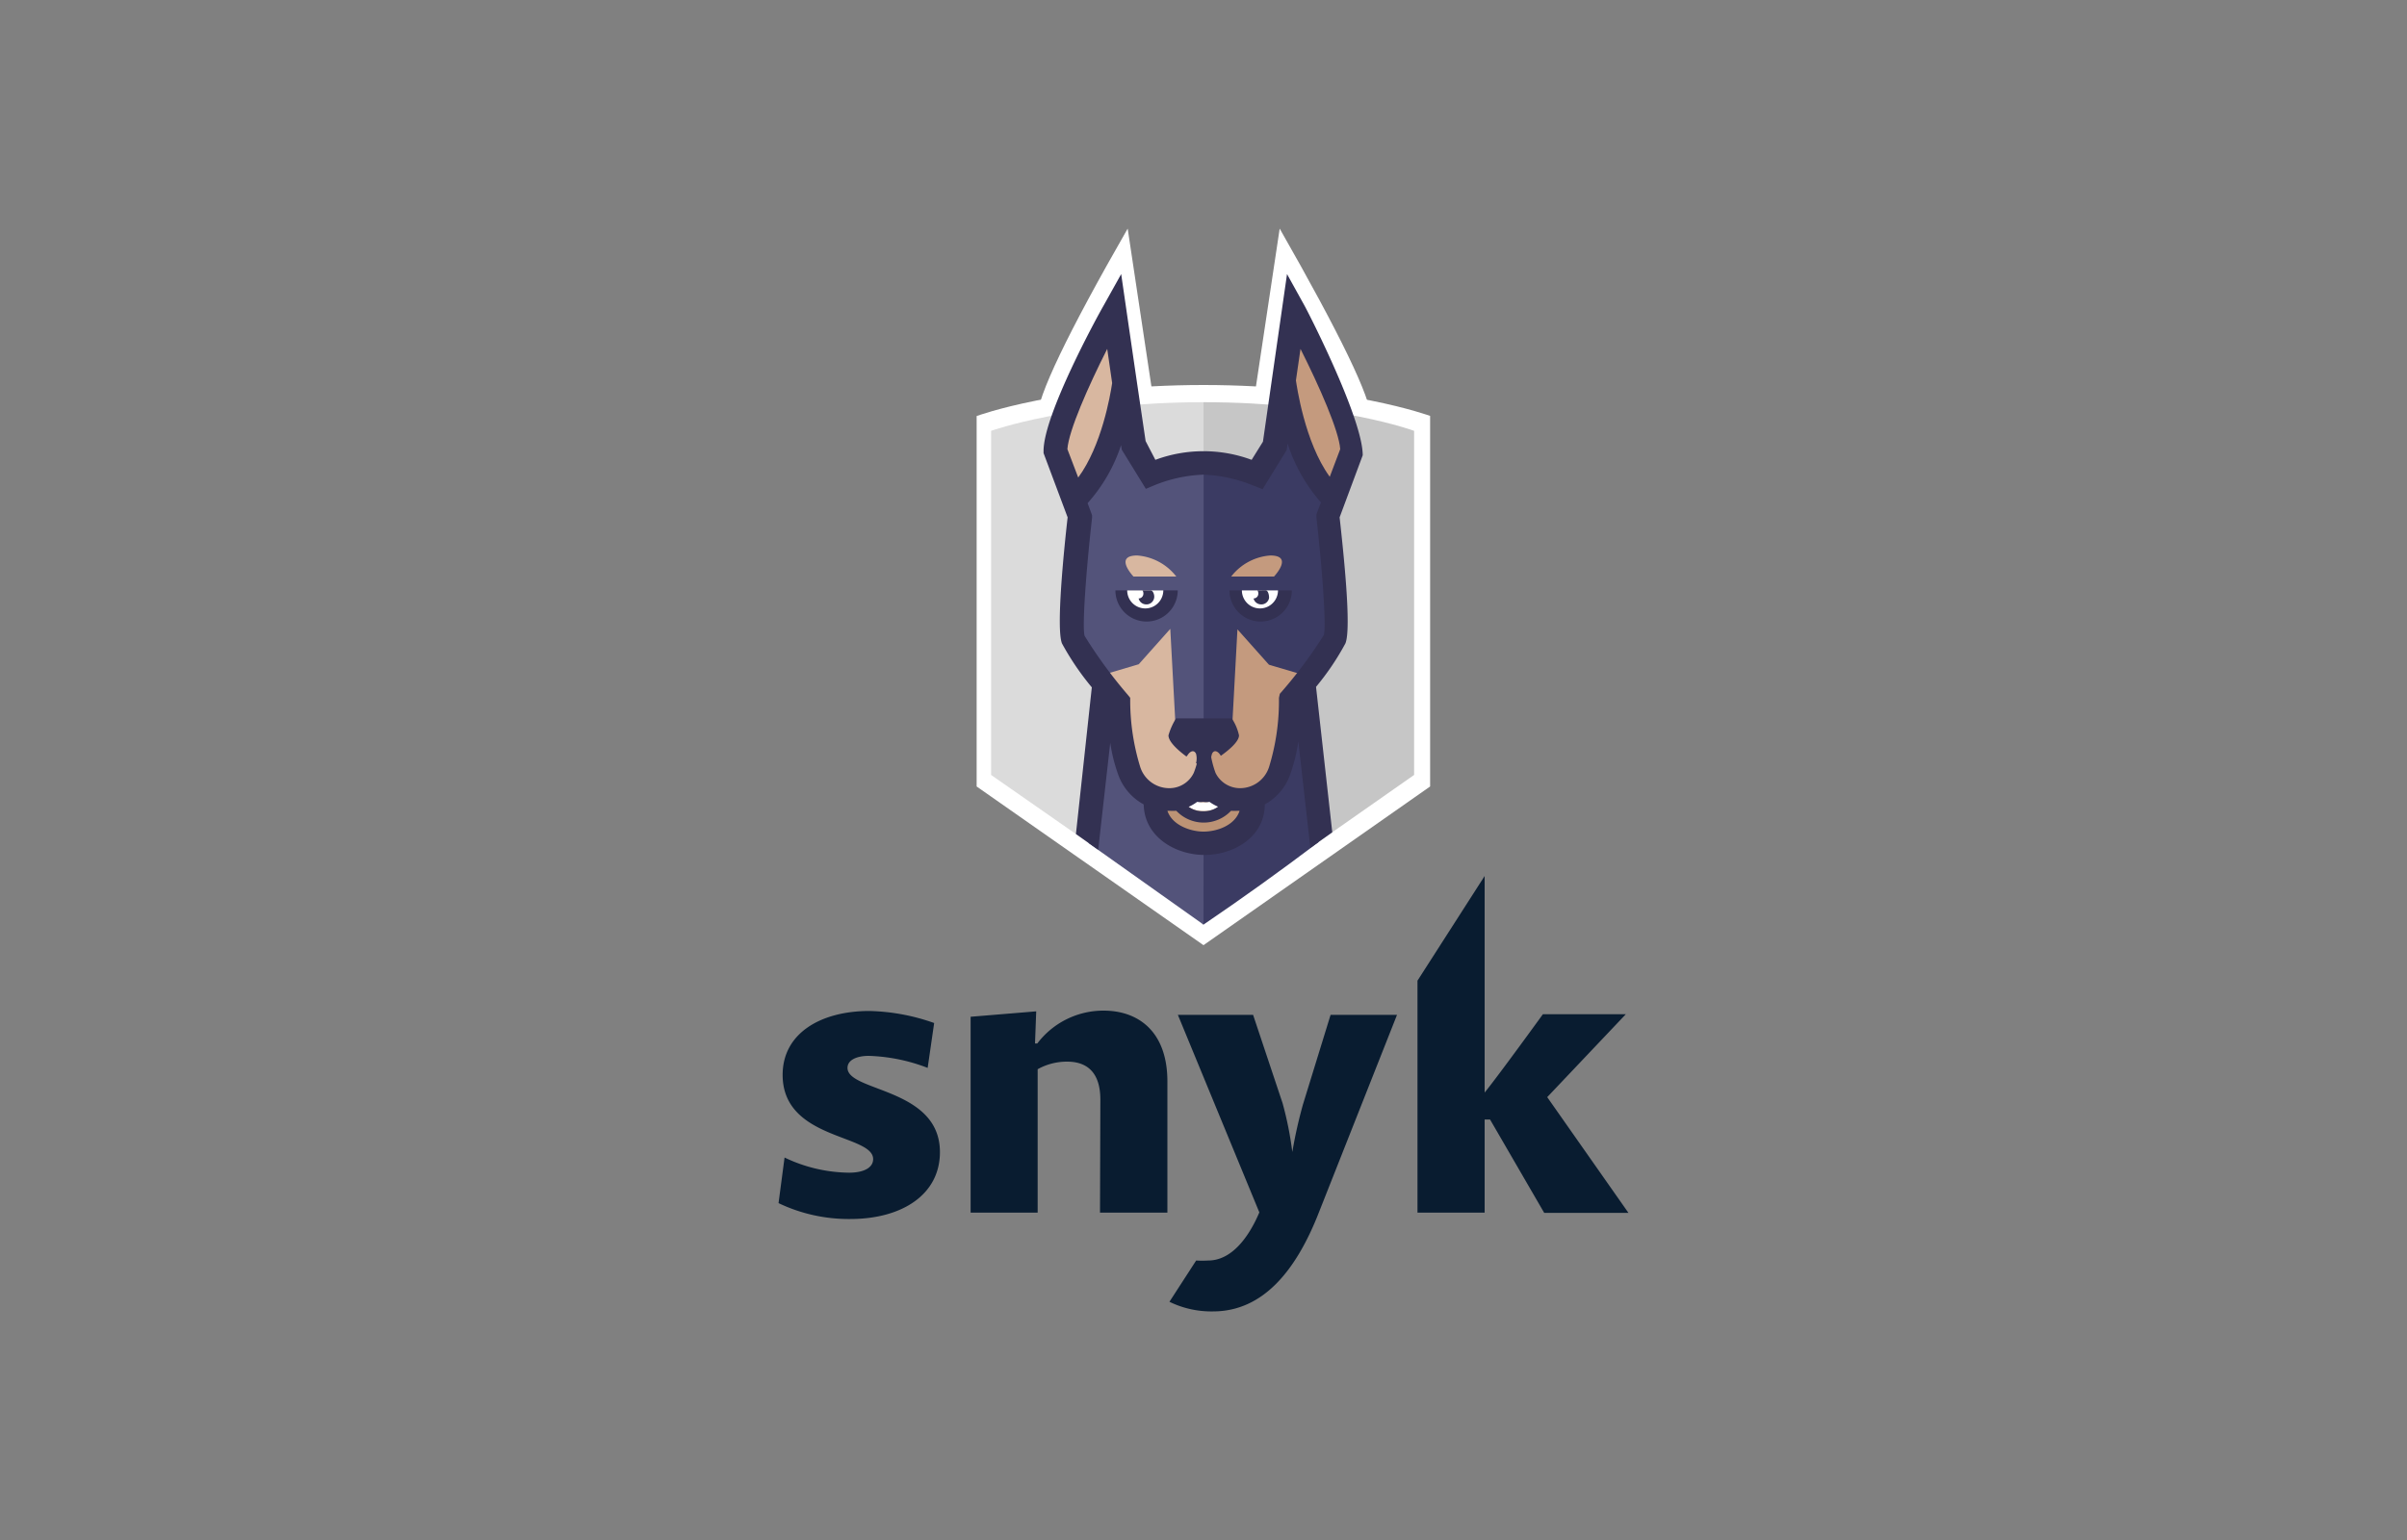 <svg xmlns="http://www.w3.org/2000/svg" width="200" height="128">
	<rect width="100%" height="100%" fill="#808080" stroke="none"/>
	<path d="M123.81 93.05h-.45v7.74h-5.58V81.51l5.58-8.7v18c1.11-1.36 4.84-6.51 4.84-6.51h6.89l-6.53 6.89 6.75 9.62h-7Zm-15.54-1.27 2.29-7.43h5.52l-6.48 16.39c-1.92 4.93-4.69 8.26-8.81 8.26a7.94 7.94 0 0 1-3.62-.8l2.22-3.43a8.6 8.6 0 0 0 1 0c1.9 0 3.33-1.84 4.25-4l-6.77-16.42h6.25l2.45 7.34a28.44 28.44 0 0 1 .81 4.06 38.54 38.54 0 0 1 .89-3.97Zm-16.84-.38c0-2.15-1-3.16-2.76-3.16a5 5 0 0 0-2.45.63v11.92h-5.57V84.51l5.45-.45-.1 2.67h.19A6.89 6.89 0 0 1 91.7 84c2.86 0 5.3 1.71 5.3 5.89v10.9h-5.6ZM64.69 100l.5-3.79a12.66 12.66 0 0 0 5.36 1.26c1.21 0 2-.41 2-1.13 0-2.08-7.52-1.58-7.52-7 0-3.48 3.2-5.31 7.2-5.31a17.13 17.13 0 0 1 5.39 1l-.54 3.73a14.78 14.78 0 0 0-4.89-1c-1 0-1.77.34-1.77 1 0 2 7.68 1.64 7.68 7 0 3.53-3.15 5.56-7.45 5.56a13.52 13.52 0 0 1-5.96-1.32Z" fill="#091c30"/>
	<path d="M113.91 34.72H86.18q0-2.61 7.52-15.72l2.08 13.84h8.47L106.33 19q7.59 13.29 7.58 15.72Z" fill="#fff"/>
	<path d="M100 78.56 81.15 65.37V34.58S88.12 32 100 32s18.83 2.57 18.83 2.57v30.8Z" fill="#fff"/>
	<path d="m100 76.71-17.65-12.3v-28.6S89 33.43 100 33.43Z" fill="#dbdbdb"/>
	<path d="M100 33.43v43.24l17.5-12.26v-28.6s-6.42-2.38-17.5-2.38Z" fill="#c6c6c6"/>
	<path d="m109.55 70-1.48-12.91h-8.18v19.65l.11.11q4.79-3.25 9.55-6.85Z" fill="#3b3b63"/>
	<path fill="#53537a" d="m90.46 70.08 9.54 6.77.01-20.18h-8.27l-1.28 13.41z"/>
	<path d="M104.09 66.26c0 2.22-2.11 3.32-4 3.32S96 68.48 96 66.26" fill="#bc9375"/>
	<path d="M100 67.41c-1.55 0-2.3-1.12-2.3-3.42h.74c0 2.69 1.05 2.69 1.56 2.69s1.57 0 1.57-2.69h.74c.02 2.3-.73 3.42-2.31 3.42Z" fill="#fff"/>
	<path d="M100 64.55a2.72 2.72 0 0 0 2.77 1.85 3.5 3.5 0 0 0 3.38-2.4 19.53 19.53 0 0 0 .88-5.73s4-4.87 4-6.51H100Z" fill="#c49a7e"/>
	<path d="M88.86 51.75c0 1.9 3.92 6.51 3.92 6.51a19.57 19.57 0 0 0 .88 5.74A3.5 3.5 0 0 0 97 66.4a3.07 3.07 0 0 0 3-1.85v-12.8Z" fill="#d8b7a0"/>
	<path d="M110.51 40.8c-3-3.08-3.81-9.48-3.81-9.48-.57 2-1.8 8-1.8 8a18.6 18.6 0 0 0-5-.77q-.14 0 0 24l2.46-1.75.46-8.49 2.62 2.94 3.38 1 1.27-.88a6.49 6.49 0 0 0 .84-1.7c.47-1.19-.58-10.27-.58-10.27a5.13 5.13 0 0 1 .16-2.6Z" fill="#3b3b63"/>
	<path d="M95.17 39.29s-1.23-5.95-1.8-8c0 0-.76 6.4-3.81 9.48a5.13 5.13 0 0 1 .15 2.59s-1 9.08-.58 10.27a6.3 6.3 0 0 0 .85 1.7l1.26.88 3.38-1 2.62-2.94.46 8.49 2.31 1.7v-24a15.94 15.94 0 0 0-4.84.83Z" fill="#53537a"/>
	<path d="M108.38 25.38c.51.93 4.85 9.49 4.85 12.46L111.31 43c.32 2.91 1 9.24.48 10.48a21.75 21.75 0 0 1-2.44 3.61l1.35 12.09-1.82 1.29-1-8.84a14.22 14.22 0 0 1-.67 2.72 4.54 4.54 0 0 1-2.12 2.51c0 2.73-2.61 4.2-5 4.2s-5-1.47-5.06-4.2a4.56 4.56 0 0 1-2.13-2.51 13.84 13.84 0 0 1-.65-2.61l-1 8.89-1.85-1.31 1.32-12.19a22.47 22.47 0 0 1-2.48-3.65c-.49-1.24.14-7.57.47-10.48l-2-5.34v-.18c0-3 4.46-11.17 5-12.1l1.45-2.6c.87 6 1.31 9 1.31 9l.72 4.88.81 1.56a11.51 11.51 0 0 1 8 0l.94-1.51 2-13.93ZM100 69.12c1.07 0 2.59-.48 3-1.73h-.12a5.47 5.47 0 0 1-.59 0 3.13 3.13 0 0 1-4.55 0 5.65 5.65 0 0 1-.59 0H97c.42 1.25 2 1.73 3 1.73Zm-1.25-2.07a2 2 0 0 0 1.23.38 2 2 0 0 0 1.23-.38 3.74 3.74 0 0 1-.71-.4 1.66 1.66 0 0 1-.52 0 2 2 0 0 1-.51 0 3.54 3.54 0 0 1-.68.4Zm7.59-9.38a38.06 38.06 0 0 0 3.66-4.89c.22-.75-.15-5.67-.62-9.79v-.23l.38-1a13.79 13.79 0 0 1-2.77-4.89l-.08.54-2 3.25-.91-.36a12.3 12.3 0 0 0-4-.85 12 12 0 0 0-4 .85l-.79.33-2-3.25-.06-.38a13.58 13.58 0 0 1-2.78 4.82l.37 1v.23c-.47 4.12-.84 9-.62 9.8a38.83 38.83 0 0 0 3.57 4.88l.22.27v.34a18.79 18.79 0 0 0 .83 5.4 2.53 2.53 0 0 0 2.45 1.77 2.24 2.24 0 0 0 2-1.27 7 7 0 0 0 .48-3h.82a8.44 8.44 0 0 0 .51 3 2.27 2.27 0 0 0 2 1.27 2.53 2.53 0 0 0 2.45-1.77 18.67 18.67 0 0 0 .82-5.4V58Z" fill="#333152"/>
	<path d="M106.16 49.07h-4a2.59 2.59 0 0 0 5.18 0Z" fill="#333152"/>
	<path d="M103.19 49.07a1.49 1.49 0 0 0 3 0Z" fill="#fff"/>
	<path d="M104.44 49.07c.09 0 .13.2.11.33a.39.39 0 0 1-.39.34.64.64 0 0 0 .55.49.65.65 0 0 0 .74-.54c0-.26-.09-.63-.3-.63Z" fill="#333152"/>
	<path d="M96.63 49.07h-3.95a2.59 2.59 0 0 0 5.18 0Z" fill="#333152"/>
	<path d="M93.66 49.07a1.49 1.49 0 0 0 3 0Z" fill="#fff"/>
	<path d="M95.6 49.07h-.71c.09 0 .13.2.11.33a.39.39 0 0 1-.39.34.64.64 0 0 0 .55.49.65.65 0 0 0 .74-.54c.04-.25-.09-.62-.3-.62Z" fill="#333152"/>
	<path d="M105.86 47.92c.16-.18 1.57-1.75-.31-1.75a4.52 4.52 0 0 0-3.25 1.75Z" fill="#c49a7e"/>
	<path d="M97.74 47.92a4.54 4.54 0 0 0-3.25-1.75c-1.88 0-.47 1.57-.31 1.75Z" fill="#d8b7a0"/>
	<path d="M88.69 37.33C88.8 35.79 90.43 32.1 92 29l.41 2.84c-.16 1.06-.88 5.22-2.82 7.85Z" fill="#d8b7a0"/>
	<path d="m107.68 31.62.38-2.62c1.56 3.1 3.19 6.79 3.3 8.33l-.87 2.3c-2.1-2.89-2.75-7.63-2.81-8.01Z" fill="#c49a7e"/>
	<path d="M98.57 62.87c-.73-.54-1.48-1.23-1.48-1.75a5.46 5.46 0 0 1 .63-1.41h4.63a4.1 4.1 0 0 1 .6 1.41c0 .49-.75 1.16-1.51 1.7-.25-.43-.58-.51-.73-.17a1.41 1.41 0 0 0-.06.7c-.41.26-.71.43-.71.43s-.23-.13-.56-.35a1.53 1.53 0 0 0 0-.78c-.16-.34-.49-.26-.75.19Z" fill="#333152"/>
</svg>
